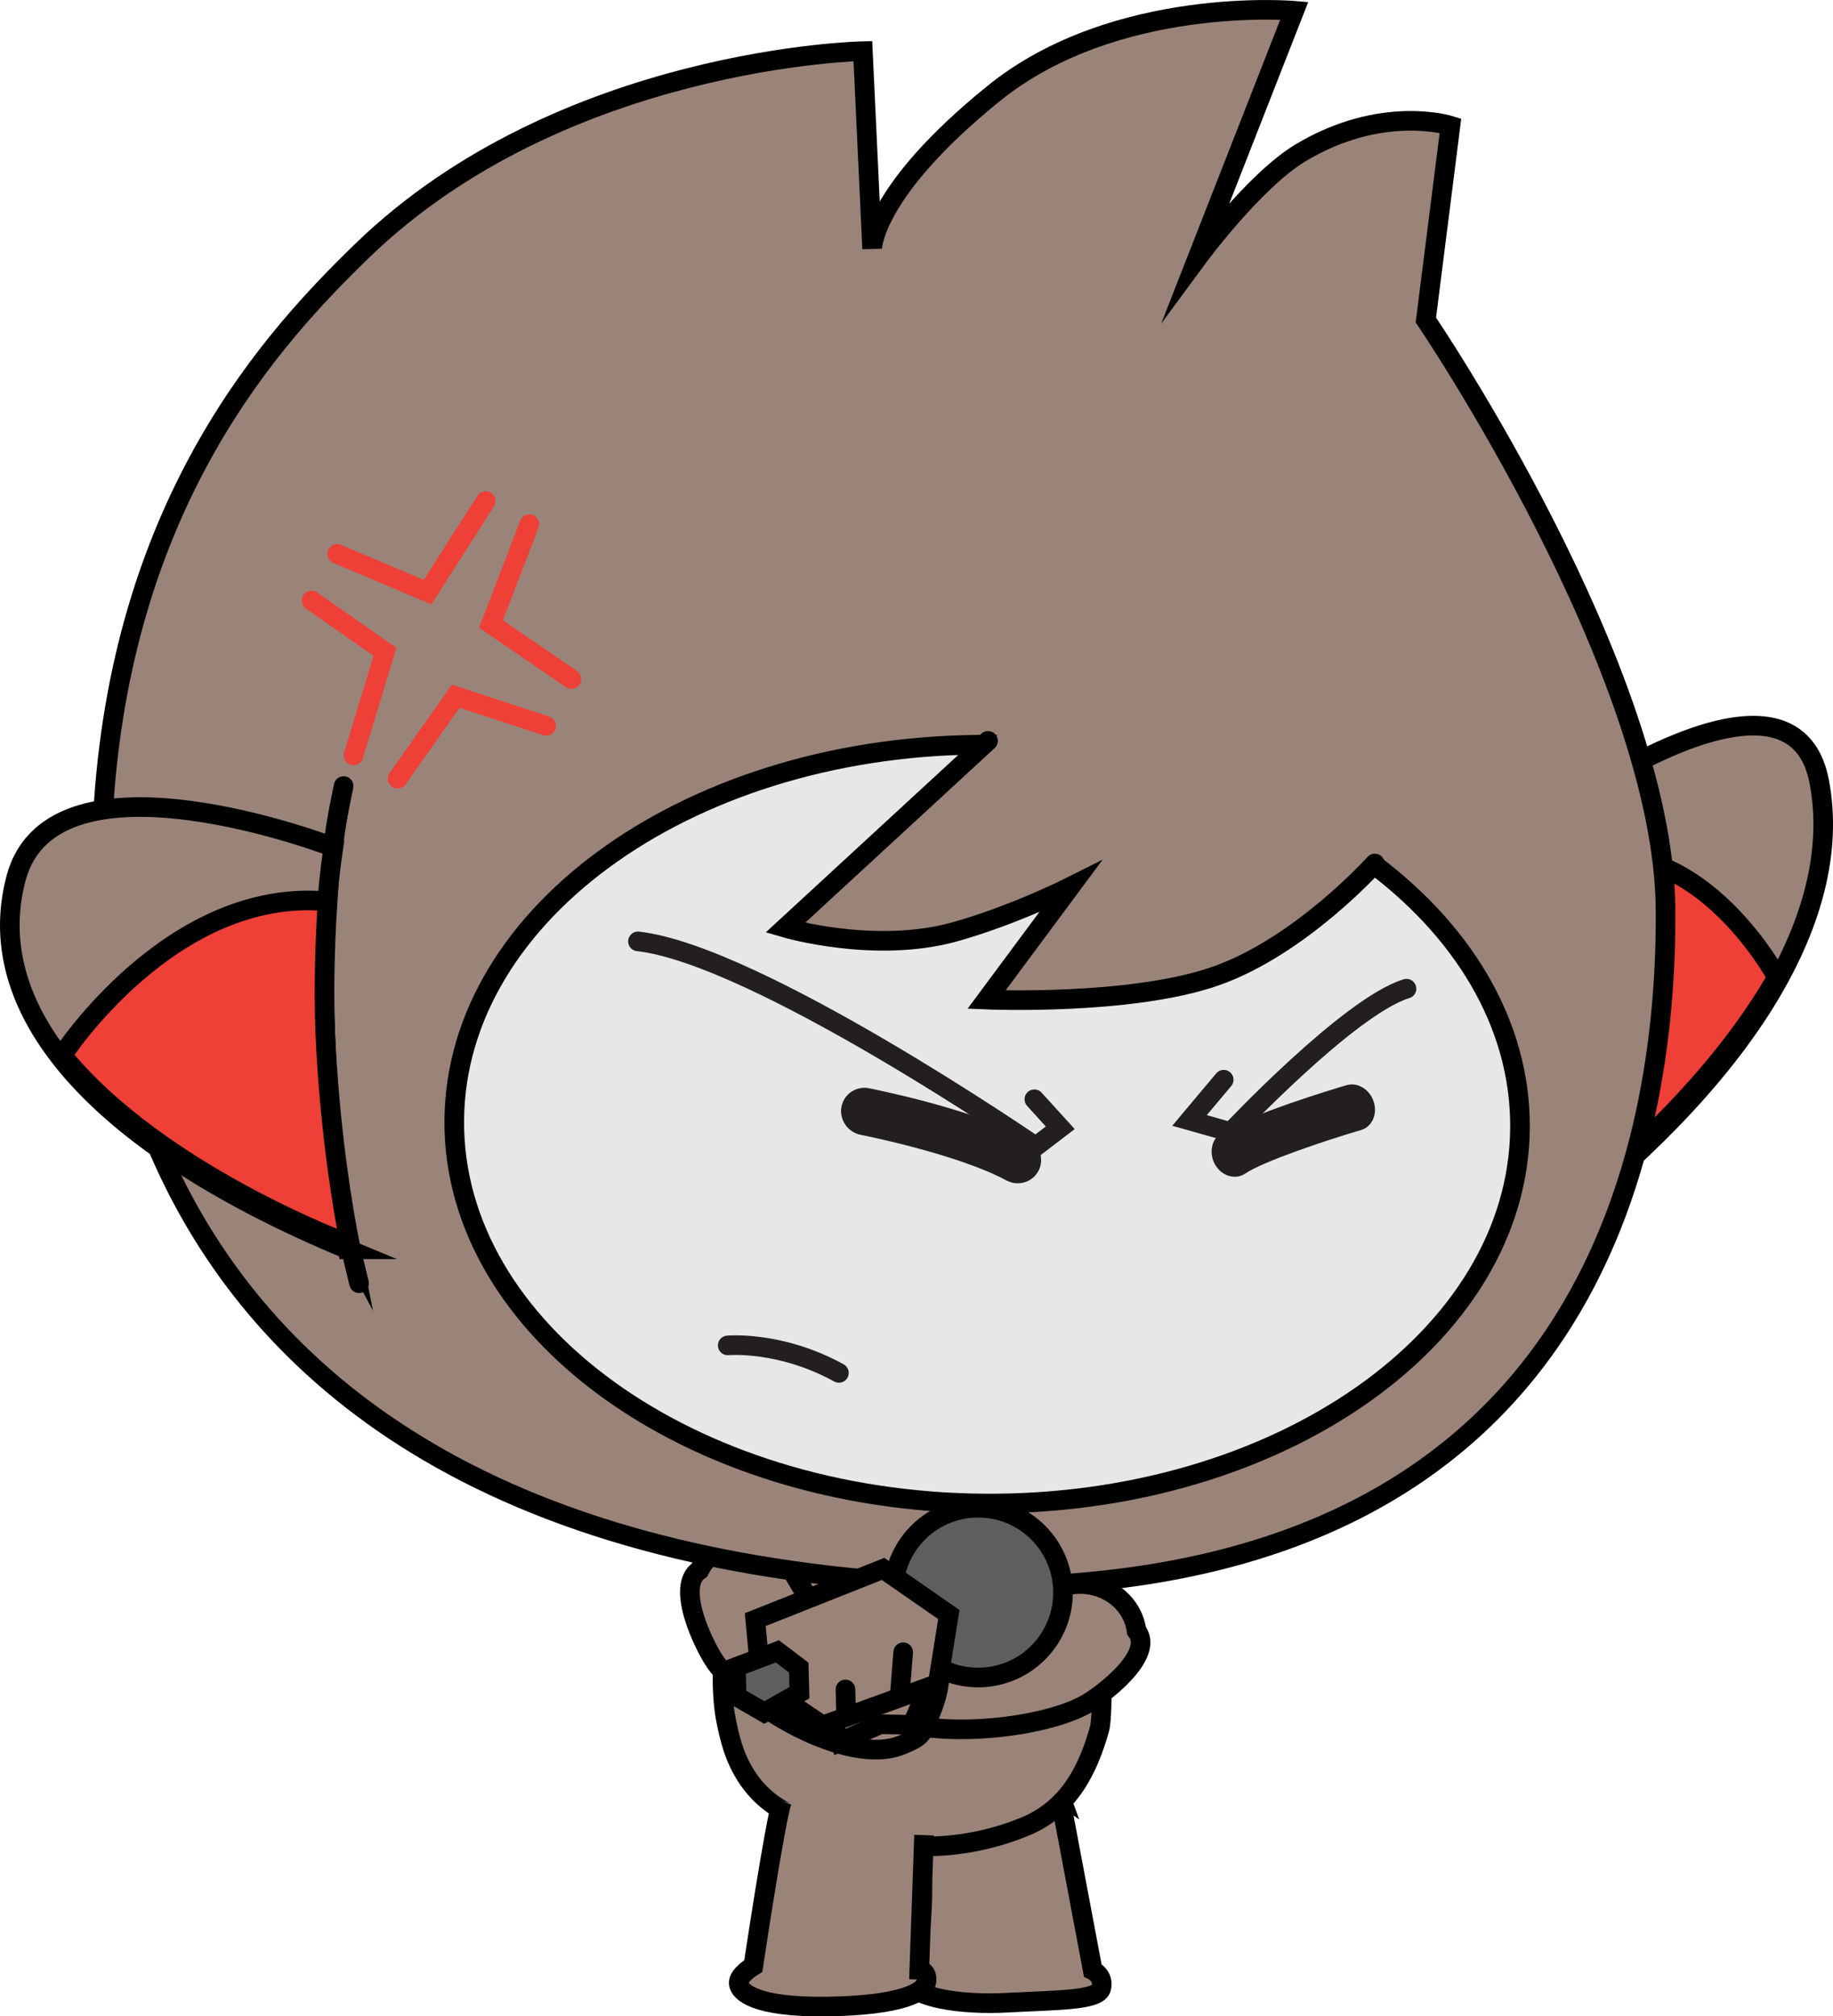 <svg version="1.1" xmlns="http://www.w3.org/2000/svg" xmlns:xlink="http://www.w3.org/1999/xlink" width="112.157" height="123.35" viewBox="0,0,112.157,123.35"><g transform="translate(-180.205,-115.248)"><g stroke-miterlimit="10"><g fill="#9a8479" stroke="#000000" stroke-width="1.2" stroke-linecap="butt"><path d="M245.025,224.952l2.041,10.827c0,0 0.719,0.349 0.519,1.099c-0.197,0.753 -2.643,0.717 -5.712,0.883c-3.07,0.167 -5.573,-0.362 -6.067,-1.158c-0.493,-0.787 0.416,-1.067 0.416,-1.067c0,0 0.929,-5.173 0.034,-7.529c-1.193,-3.142 0.178,-3.96 3.771,-5.462v0v0v0v0v0v0c3.592,-1.502 4.999,2.408 4.999,2.408z"/><path d="M234.089,208.739v0v0v0v0v0v0c8.083,-0.624 11.341,4.053 11.339,4.052c0.701,1.208 1.58,2.912 1.974,4.469c0.109,0.43 0.183,0.914 0.215,1.432c0,0 0.014,1.802 -0.143,2.352c-0.658,2.305 -1.773,4.828 -4.609,5.968c-4.451,1.798 -9.263,1.578 -14.336,-0.785c-1.712,-0.795 -2.757,-2.15 -3.349,-3.693c-0.423,-1.11 -0.637,-2.558 -0.637,-2.558c-0.32,-2.408 0.022,-4.758 0.213,-5.781c0,0 1.251,-4.833 9.333,-5.457z"/><path d="M236.745,227.511l-0.291,8.249c0,0 0.526,0.038 0.435,0.711c-0.086,0.674 -1.615,1.463 -6.067,1.527c-4.454,0.058 -5.373,-0.905 -5.417,-1.415c-0.046,-0.51 0.894,-1.068 0.894,-1.068c0,0 1.35,-9.001 1.757,-10.082"/></g><path d="M241.082,214.237c1.143,0.021 3.578,-2.421 4.599,-2.036c1.89,-0.316 3.697,0.86 4.035,2.627c0.011,0.06 0.021,0.119 0.029,0.178c1.177,1.476 -2.116,3.961 -3.158,4.533c-2.935,1.61 -10.906,2.405 -13.77,-0.115c-1.137,-1 -1.021,-1.044 -1.048,-2.621c-0.097,-5.628 5.803,-2.63 9.315,-2.566z" fill="#9a8479" stroke="#000000" stroke-width="1.2" stroke-linecap="butt"/><path d="M230.457,213.815c2.93,1.264 8.913,0.569 6.768,6.017c-0.601,1.527 -0.521,1.613 -1.829,2.158c-3.295,1.374 -9.602,-2.408 -11.44,-5.085c-0.653,-0.951 -2.467,-4.615 -0.951,-5.609c0.028,-0.055 0.058,-0.109 0.089,-0.163c0.928,-1.594 2.855,-2.058 4.303,-1.037c0.986,0.011 2.106,3.308 3.059,3.72z" fill="#9a8479" stroke="#000000" stroke-width="1.2" stroke-linecap="butt"/><g><g stroke="#000000" stroke-width="1.2"><path d="M275.763,164.685c0,0 14.115,-10.168 15.754,-1.636c1.639,8.532 -4.997,18.601 -17.112,27.763c0,0 2.417,-14.897 1.359,-26.127zM275.763,164.685c-0.033,-1.315 -0.411,-3.827 -0.411,-3.827M273.784,193.134l0.488,-2.41" fill="#9a8479" stroke-linecap="round"/><path d="M274.272,190.723c0.474,-2.759 1.135,-7.302 1.526,-12.97c0.23,-3.299 0.239,-6.7 0.168,-9.637l0.001,0.004c7.797,-2.733 12.97,6.91 12.97,6.91l0.003,-0c-4.975,8.737 -14.572,15.452 -14.572,15.452l-0.095,0.241v0v0v0v0z" fill="#ee4036" stroke-linecap="butt"/></g><path d="M186.556,164.301c1.283,-18.611 10.414,-28.485 15.802,-33.707c12.23,-11.861 30.643,-12.218 30.643,-12.218l0.568,12.091c0,0 -0.011,-3.476 7.438,-9.501c7.447,-6.025 18.391,-5.06 18.391,-5.06l-5.917,15.105c0,0 3.458,-4.694 6.277,-6.398c4.998,-3.017 9.197,-1.676 9.197,-1.676l-1.505,11.887c0,0 14.571,21.439 14.666,36.088c0.094,14.649 -4.699,40.738 -40.277,41.377c-61.657,-0.677 -55.283,-47.987 -55.283,-47.987z" fill="#9a8479" stroke="#000000" stroke-width="1.2" stroke-linecap="butt"/><g stroke="#000000" stroke-width="1.2"><path d="M201.481,191.674c-14.683,-6.089 -22.571,-14.239 -20.286,-22.726c2.286,-8.488 19.409,-1.876 19.409,-1.876c-1.651,10.931 0.877,24.602 0.877,24.602zM201.231,163.336c0,0 -0.545,2.475 -0.626,3.736M201.646,191.559l0.529,2.191" fill="#9a8479" stroke-linecap="round"/><path d="M201.537,191.351c0,0 -11.649,-4.308 -17.526,-11.548l0.003,-0.001c0,0 6.686,-10.317 16.233,-9.413l0.001,-0.003c-0.179,2.813 -0.271,6.053 -0.088,9.145c0.309,5.317 0.987,9.501 1.487,12.027z" fill="#ee4036" stroke-linecap="butt"/></g><g><path d="M273.21,184.244c-0.09,12.818 -14.761,23.107 -32.768,22.981c-18.007,-0.126 -32.532,-10.62 -32.442,-23.438c0.09,-12.818 14.761,-23.107 32.768,-22.981c18.007,0.126 32.532,10.62 32.442,23.438z" fill="#e6e7e8" stroke="#000000" stroke-width="1.2" stroke-linecap="butt"/><g stroke="#000000"><path d="M266.704,164.875c0,0 -2.631,4.404 -6.097,6.66c-1.551,1.01 -5.796,3.28 -7.983,3.809c-5.664,1.369 -11.793,1.057 -11.793,1.057l4.852,-6.891c0,0 -4.286,1.941 -7.89,2.949c-4.893,1.369 -8.911,-0.664 -8.911,-0.664l13.357,-12.52" fill="#9a8479" stroke-width="0" stroke-linecap="butt"/><path d="M264.325,168.072c0,0 -4.53,5.06 -9.733,6.884c-5.202,1.824 -14.022,1.443 -14.022,1.443l5.114,-6.889c0,0 -3.446,1.732 -7.051,2.741c-4.893,1.369 -10.381,-0.247 -10.381,-0.247l12.407,-11.434" fill="none" stroke-width="1.2" stroke-linecap="round"/></g><g fill="none" stroke="#ee4036" stroke-width="1.2" stroke-linecap="round"><path d="M209.923,145.901l-3.554,5.568l-5.535,-2.336"/><path d="M199.265,151.984l4.496,3.138l-1.926,6.335"/><path d="M215.166,156.788l-4.918,-3.364l2.348,-6.109"/><path d="M204.533,162.884l3.555,-5.045l5.534,1.814"/></g><g stroke-width="1.2"><path d="M263.48,184.378c-2.174,0.639 -6.01,1.926 -7.087,2.666c-0.574,0.384 -1.387,0.176 -1.808,-0.499c-0.415,-0.671 -0.286,-1.543 0.291,-1.944c1.71,-1.182 7.118,-2.789 7.729,-2.969c0.672,-0.196 1.414,0.26 1.655,1.018c0.217,0.686 -0.043,1.381 -0.591,1.656c-0.059,0.03 -0.122,0.055 -0.189,0.071z" fill="#231f20" stroke="none" stroke-linecap="butt"/><path d="M242.042,187.568c-0.087,-0.027 -0.173,-0.064 -0.259,-0.109c-3.025,-1.629 -8.863,-2.779 -8.921,-2.791c-0.775,-0.153 -1.313,-0.913 -1.172,-1.701c0.142,-0.786 0.896,-1.3 1.687,-1.146c0.258,0.054 6.331,1.248 9.754,3.09c0.71,0.381 0.986,1.263 0.612,1.971c-0.327,0.615 -1.049,0.891 -1.701,0.686z" fill="#231f20" stroke="none" stroke-linecap="butt"/><path d="M243.495,182.495l1.585,1.744l-1.499,1.145c0,0 -17.086,-11.737 -24.341,-12.548" fill="none" stroke="#231f20" stroke-linecap="round"/><path d="M266.266,175.731c-3.518,1.074 -10.751,8.773 -10.751,8.773l-2.526,-0.712l2.092,-2.493" fill="none" stroke="#231f20" stroke-linecap="round"/><path d="M224.733,197.552c0,0 3.2,-0.3 6.804,1.684" fill="none" stroke="#231f20" stroke-linecap="round"/></g></g></g><g stroke="#000000" stroke-width="1.2"><path d="M239.919,207.484c2.867,-0.075 5.253,2.188 5.328,5.056c0.075,2.867 -2.188,5.253 -5.056,5.328c-2.867,0.075 -5.253,-2.188 -5.328,-5.056c-0.075,-2.867 2.188,-5.253 5.056,-5.328z" fill="#5c5e5f" stroke-linecap="butt"/><path d="M237.06,218.335l-1.046,2.431l-1.942,-0.041l-2.468,1.082l-0.797,-2.198" fill="#9a8479" stroke-linecap="round"/><path d="M238.262,214.018l-0.679,4.232l-7.045,2.555l-3.754,-2.536l-0.367,-3.941l7.821,-3.103z" fill="#9a8479" stroke-linecap="round"/><path d="M235.468,216.324l-0.193,2.442" fill="none" stroke-linecap="round"/><path d="M231.936,218.598l0.037,1.41" fill="none" stroke-linecap="round"/><path d="M227.77,216.269l1.309,0.992l0.04,1.538l-2.149,1.211l-1.693,-0.982l-0.047,-1.795z" fill="#5c5e5f" stroke-linecap="round"/></g></g></g></svg>